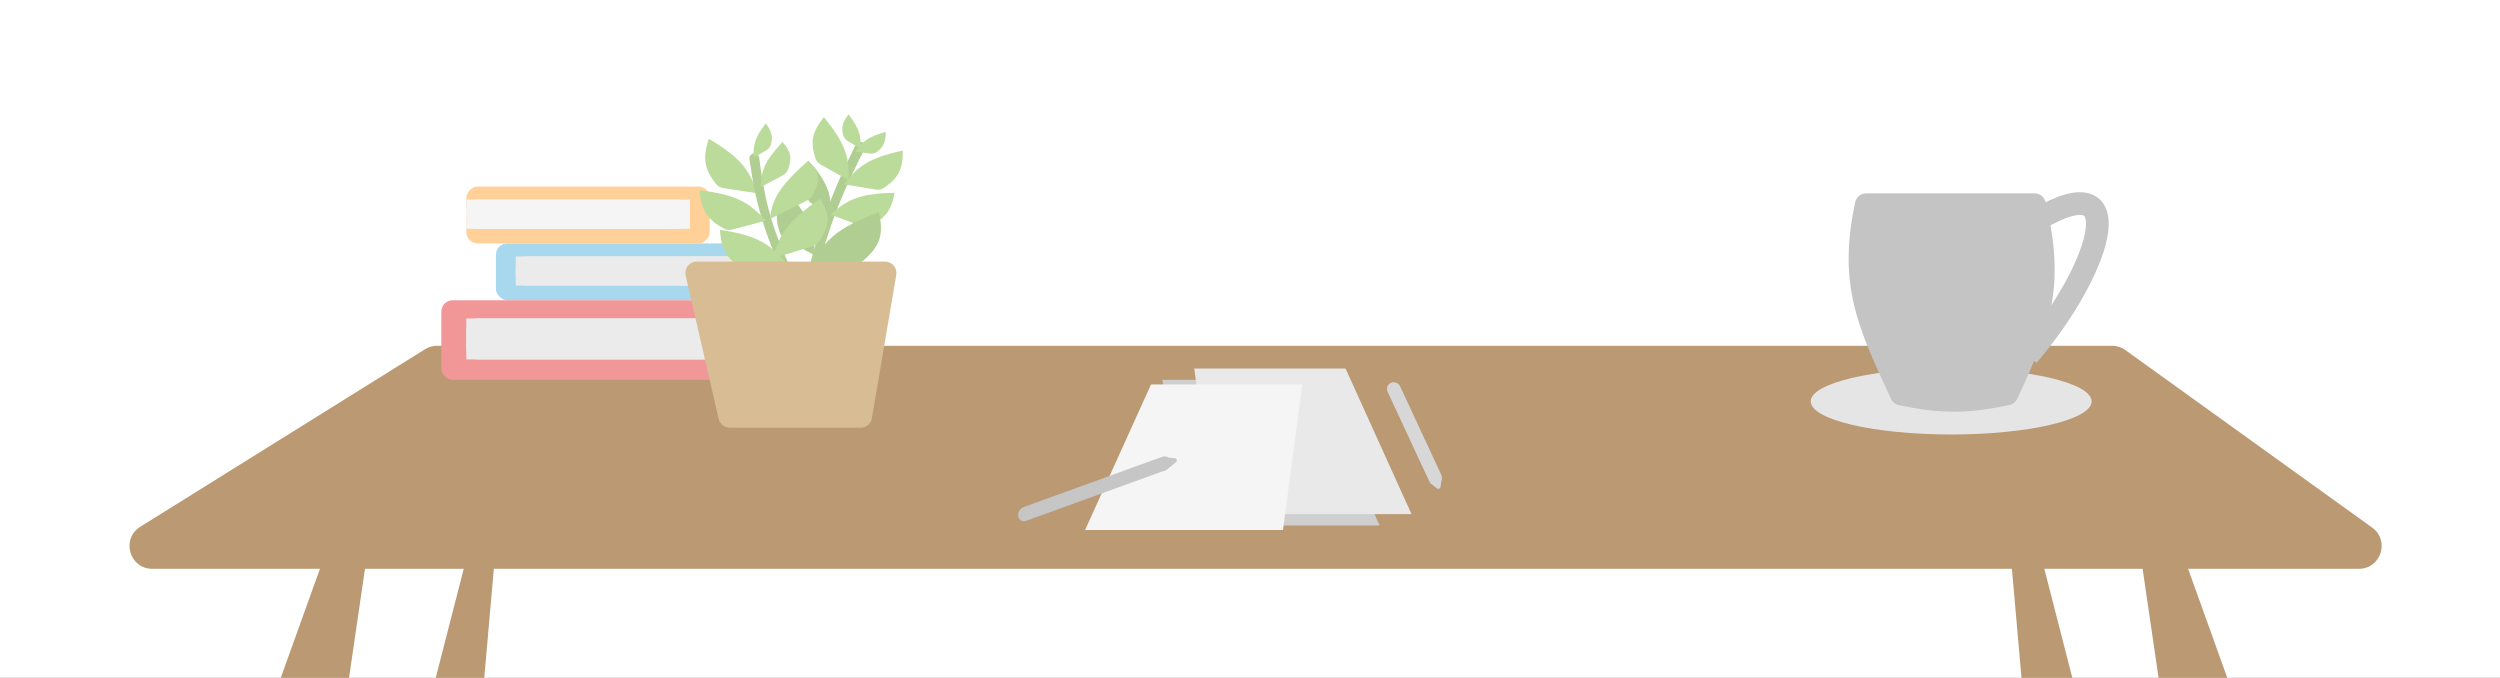 <svg width="1099" height="298" viewBox="0 0 1099 298" fill="none" xmlns="http://www.w3.org/2000/svg">
<rect x="0" y="0" width="1099" height="298" fill="#333333" stroke="none"/>
<g clip-path="url(#clip0)">
<rect width="1099" height="298" fill="white"/>
<path d="M888.653 211H881L888.653 298H911L888.653 211Z" fill="#BA9973"/>
<path d="M957 236.432L939.908 236.432L949.123 299.457L979.879 300.103L957 236.432Z" fill="#BA9973"/>
<path d="M186.859 153.514C188.446 152.524 190.279 152 192.149 152H928.461C930.557 152 932.599 152.658 934.301 153.882L1042.81 231.931C1050.69 237.601 1046.68 250.049 1036.97 250.049H66.945C56.892 250.049 53.124 236.881 61.655 231.563L186.859 153.514Z" fill="#BA9973"/>
<path d="M145.204 237.359L162.296 237.359L153.081 300.383L122.326 301.029L145.204 237.359Z" fill="#BA9973"/>
<path d="M212.347 217H220L212.347 304H190L212.347 217Z" fill="#BA9973"/>
<path d="M511 167H577.5L606.5 231H519.5L511 167Z" fill="#CFCFCF"/>
<path d="M525 162H591.5L620.5 226H533.5L525 162Z" fill="#E9E9E9"/>
<path d="M572.5 169H506L477 233H564L572.5 169Z" fill="#F6F5F5"/>
<rect x="608.736" y="169.531" width="6" height="49" rx="3" transform="rotate(-24.952 608.736 169.531)" fill="#D7D7D7"/>
<path d="M633.261 214.046C633.151 214.808 632.257 215.164 631.653 214.687L628.933 212.542C628.328 212.065 628.467 211.113 629.182 210.828L632.399 209.545C633.114 209.26 633.87 209.856 633.759 210.618L633.261 214.046Z" fill="#D7D7D7"/>
<rect width="6.115" height="71.076" rx="3" transform="matrix(-0.206 -0.979 0.94 -0.341 448.259 229.982)" fill="#C6C6C6"/>
<path d="M516.609 201.464C517.438 201.551 517.588 202.709 516.847 203.297L512.321 206.886C511.729 207.356 510.977 207.096 510.885 206.389L510.35 202.264C510.258 201.558 510.885 200.858 511.548 200.928L516.609 201.464Z" fill="#C6C6C6"/>
<ellipse cx="857.742" cy="176.444" rx="61.742" ry="14.556" fill="#E5E5E5"/>
<path d="M815.545 88.859C816.028 86.593 818.051 85 820.368 85H894.389C896.656 85 898.646 86.523 899.186 88.724C908.244 125.589 901.213 144.404 886.788 175.308C886.127 176.725 884.831 177.76 883.3 178.074C864.73 181.88 853.318 182.023 834.744 178.09C833.22 177.767 831.936 176.725 831.281 175.312C816.775 144.022 807.731 125.485 815.545 88.859Z" fill="#C4C4C4"/>
<path d="M891.455 99.183C938.643 68.578 925.167 116.725 891.455 156.289" stroke="#C4C4C4" stroke-width="10"/>
<rect x="218" y="107" width="107" height="25" rx="5" fill="#A8D8ED"/>
<rect x="226.719" y="112.714" width="98.281" height="12.857" rx="5" fill="#EBEBEB"/>
<rect x="226.719" y="112.714" width="98.281" height="12.857" fill="#EBEBEB"/>
<rect width="107" height="25" rx="5" transform="matrix(-1 0 0 1 312 82)" fill="#FFD098"/>
<rect width="98.281" height="12.857" rx="5" transform="matrix(-1 0 0 1 303.281 87.714)" fill="#F5F5F5"/>
<rect width="98.281" height="12.857" transform="matrix(-1 0 0 1 303.281 87.714)" fill="#F5F5F5"/>
<rect x="194" y="132" width="135" height="35" rx="5" fill="#F19797"/>
<rect x="205" y="140" width="124" height="18" rx="5" fill="#EBEBEB"/>
<rect x="205" y="140" width="124" height="18" fill="#EBEBEB"/>
<path d="M311.559 61C326.46 69.754 329.425 75.173 333 85L317.803 82.646C316.594 82.459 315.486 81.839 314.736 80.873C309.778 74.487 308.701 69.937 311.559 61Z" fill="#BADB99"/>
<path d="M380.042 65.553C380.645 64.378 380.078 62.934 378.832 62.495V62.495C377.8 62.132 376.655 62.598 376.168 63.577C363.821 88.39 358.755 104.399 351.901 132.576C351.639 133.654 352.235 134.764 353.282 135.132V135.132C354.512 135.566 355.844 134.817 356.121 133.542C361.922 106.827 366.959 91.096 380.042 65.553Z" fill="#B0CE91"/>
<path d="M333.745 69.371C333.58 68.037 332.258 67.16 330.97 67.546V67.546C329.956 67.85 329.312 68.847 329.456 69.896C332.385 91.269 336.663 103.708 345.803 124.301C346.241 125.288 347.346 125.797 348.379 125.487V125.487C349.648 125.107 350.271 123.676 349.697 122.483C340.58 103.521 336.444 91.299 333.745 69.371Z" fill="#B0CE91"/>
<path d="M336.62 54.264C331.504 60.946 331.146 64.02 331.304 69.29L336.8 66.117C337.887 65.489 338.73 64.481 339.008 63.257C339.761 59.945 339.255 57.695 336.62 54.264Z" fill="#BADB99"/>
<path d="M389.391 58.002C381.258 60.164 379.095 62.378 376 66.647L382.29 67.493C383.534 67.661 384.816 67.378 385.785 66.579C388.405 64.418 389.379 62.327 389.391 58.002Z" fill="#BADB99"/>
<path d="M373.004 50.264C378.12 56.946 378.478 60.02 378.32 65.29L372.824 62.117C371.737 61.489 370.895 60.481 370.616 59.257C369.863 55.945 370.37 53.695 373.004 50.264Z" fill="#BADB99"/>
<path d="M362.18 51.516C372.375 63.989 373.206 69.64 373.135 79.29L360.691 72.287C359.633 71.691 358.816 70.732 358.453 69.574C356.236 62.501 356.798 58.234 362.18 51.516Z" fill="#BADB99"/>
<path d="M396.907 66.189C381.154 69.559 376.975 73.452 371 81.031L385.092 83.338C386.29 83.534 387.528 83.295 388.535 82.618C394.685 78.481 396.912 74.798 396.907 66.189Z" fill="#BADB99"/>
<path d="M393.291 84.769C377.184 85.024 372.33 88.034 365 94.312L378.379 99.304C379.516 99.729 380.776 99.734 381.895 99.265C388.73 96.397 391.628 93.215 393.291 84.769Z" fill="#BADB99"/>
<path d="M386.363 93.252C367.026 100.484 362.682 105.911 357 116.024L376.378 115.769C377.53 115.754 378.649 115.346 379.513 114.583C386.657 108.281 388.671 103.52 386.363 93.252Z" fill="#B0CE91"/>
<path d="M357.96 73.363C364.936 82.643 365.401 86.932 365.135 94.29L356.992 89.553C355.897 88.916 355.066 87.89 354.763 86.661C353.523 81.64 354.118 78.422 357.96 73.363Z" fill="#B0CE91"/>
<path d="M346.415 84.535C357.123 97.086 358.072 102.71 358.159 112.29L345.122 105.076C344.085 104.502 343.275 103.581 342.892 102.46C340.469 95.367 340.966 91.134 346.415 84.535Z" fill="#B0CE91"/>
<path d="M343.979 62.412C335.529 71.531 334.671 75.525 334.373 82.29L344.182 77.034C345.171 76.504 345.968 75.662 346.369 74.614C348.225 69.769 347.868 66.829 343.979 62.412Z" fill="#BADB99"/>
<path d="M355.305 70.64C341.436 82.903 339.651 87.925 338.373 96.29L354.929 88.066C355.775 87.646 356.492 86.996 356.963 86.177C360.818 79.48 360.86 75.813 355.305 70.64Z" fill="#BADB99"/>
<path d="M360.522 87.317C344.9 98.333 342.387 103.881 339.892 113.574L357.396 108.182C358.431 107.863 359.342 107.22 359.954 106.327C364.734 99.359 365.293 94.976 360.522 87.317Z" fill="#BADB99"/>
<path d="M316.446 101.03C333.54 103.566 338.319 107.481 345.314 115.253L330.341 118.762C329.15 119.041 327.891 118.882 326.834 118.267C319.845 114.202 317.143 110.386 316.446 101.03Z" fill="#BADB99"/>
<path d="M307.428 83.61C324.59 85.643 329.481 89.416 336.702 96.98L321.838 100.927C320.656 101.24 319.392 101.118 318.318 100.534C311.213 96.676 308.399 92.942 307.428 83.61Z" fill="#BADB99"/>
<path d="M301.41 121.122C300.688 117.989 303.068 115 306.282 115H389.077C392.174 115 394.526 117.786 394.006 120.839L383.285 183.839C382.876 186.242 380.794 188 378.356 188H320.787C318.458 188 316.437 186.392 315.915 184.122L301.41 121.122Z" fill="#D8BC93"/>
</g>
<defs>
<clipPath id="clip0">
<rect width="1099" height="298" fill="white"/>
</clipPath>
</defs>
</svg>
